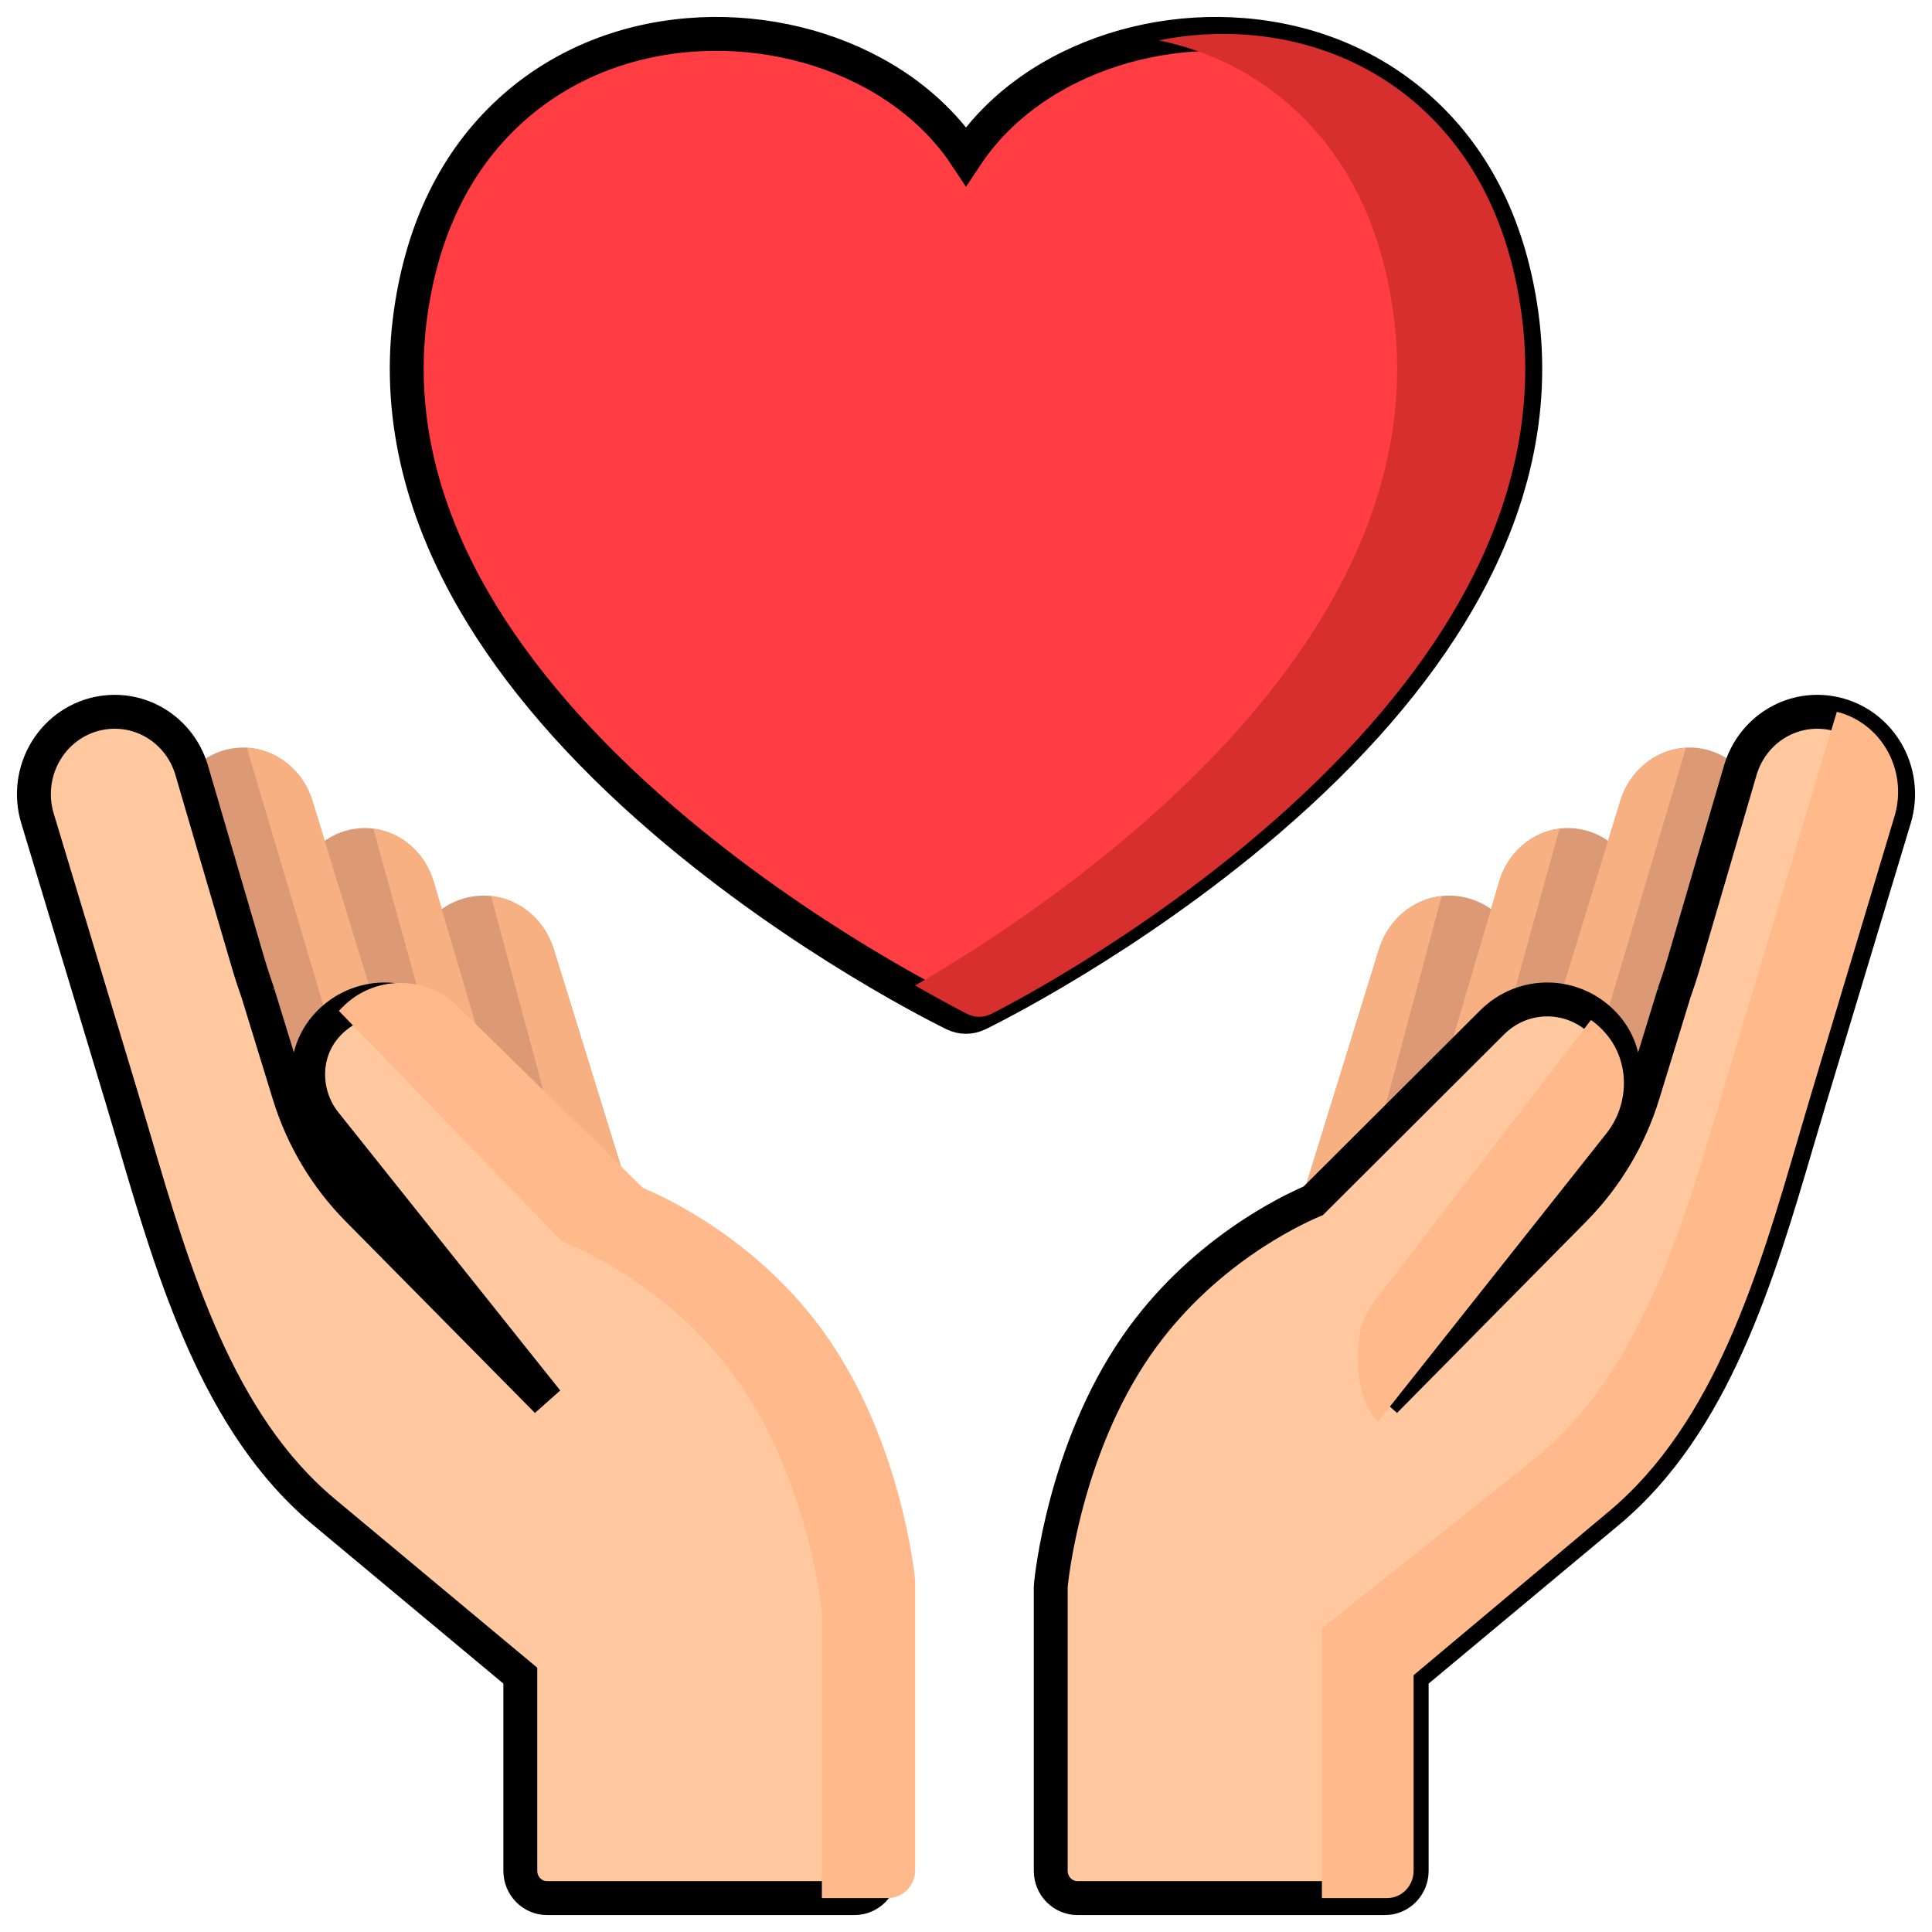 
<svg width="57px" height="57px" viewBox="0 0 57 57" version="1.1" xmlns="http://www.w3.org/2000/svg" xmlns:xlink="http://www.w3.org/1999/xlink">
    <g id="Page-1" stroke="none" stroke-width="1" fill="none" fill-rule="evenodd">
        <g id="Evaluate-step-2" transform="translate(-252, -517)" fill-rule="nonzero">
            <g id="give" transform="translate(253, 518)">
                <path d="M43.891,8.283 C43.543,5.753 42.549,3.726 40.935,2.257 C39.523,0.972 37.71,0.203 35.693,0.034 C33.789,-0.125 31.846,0.273 30.225,1.157 C29.08,1.781 28.15,2.623 27.5,3.605 C26.85,2.623 25.92,1.781 24.775,1.157 C23.154,0.273 21.212,-0.125 19.307,0.034 C17.29,0.203 15.477,0.972 14.065,2.257 C12.451,3.726 11.457,5.753 11.109,8.283 C10.725,11.084 11.355,13.926 12.981,16.733 C14.254,18.93 16.14,21.11 18.587,23.21 C22.715,26.753 26.97,28.833 27.15,28.92 C27.26,28.973 27.38,29 27.5,29 C27.62,29 27.74,28.973 27.85,28.92 C28.03,28.833 32.285,26.753 36.413,23.21 C38.859,21.11 40.746,18.93 42.019,16.733 C43.645,13.926 44.275,11.083 43.891,8.283 Z" id="Path" stroke="#000000" fill="#FF3D43"></path>
                <path d="M43.893,8.283 C43.554,5.753 42.583,3.726 41.008,2.257 C39.629,0.972 37.859,0.203 35.89,0.034 C34.985,-0.043 34.071,0.012 33.189,0.191 C34.725,0.508 36.106,1.211 37.228,2.257 C38.804,3.726 39.775,5.753 40.114,8.283 C40.489,11.083 39.874,13.926 38.286,16.733 C37.043,18.93 35.202,21.11 32.813,23.21 C30.234,25.477 27.606,27.144 26,28.074 C26.904,28.597 27.485,28.888 27.548,28.92 C27.656,28.973 27.773,29 27.89,29 C28.007,29 28.124,28.973 28.232,28.92 C28.407,28.833 32.562,26.753 36.592,23.21 C38.981,21.109 40.822,18.93 42.066,16.733 C43.654,13.926 44.268,11.083 43.893,8.283 Z" id="Path" fill="#D72E2E"></path>
                <g id="Group" transform="translate(37, 21)">
                    <path d="M0.1,14.366 L2.68,6.018 C3.017,4.926 4.043,4.269 5.117,4.455 C5.743,4.563 6.293,4.951 6.626,5.519 C6.959,6.087 7.043,6.779 6.855,7.417 L6.001,10.315 C5.962,10.445 5.894,10.563 5.801,10.658 L1.383,15.206 C1.234,15.36 1.038,15.44 0.84,15.44 C0.698,15.44 0.556,15.399 0.429,15.316 C0.125,15.117 -0.011,14.725 0.1,14.366 Z" id="Path" fill="#DB9975"></path>
                    <path d="M0.84,15.44 C0.698,15.44 0.556,15.399 0.429,15.316 C0.125,15.117 -0.011,14.725 0.1,14.366 L2.68,6.018 C2.955,5.127 3.69,4.525 4.535,4.436 L1.743,14.836 L1.383,15.206 C1.234,15.36 1.038,15.44 0.84,15.44 Z" id="Path" fill="#F7B081"></path>
                    <path d="M4.515,9.829 L6.229,4.011 C6.567,2.866 7.694,2.203 8.796,2.503 C9.363,2.657 9.85,3.055 10.132,3.595 C10.414,4.135 10.472,4.782 10.292,5.368 L9.049,9.417 C8.965,9.691 8.752,9.897 8.487,9.963 C8.222,10.029 7.943,9.943 7.753,9.738 C7.615,9.589 7.43,9.506 7.233,9.503 C7.032,9.501 6.849,9.58 6.708,9.725 L5.801,10.659 C5.652,10.812 5.456,10.892 5.258,10.892 C5.118,10.892 4.978,10.852 4.852,10.771 C4.548,10.575 4.409,10.187 4.515,9.829 Z" id="Path" fill="#DB9975"></path>
                    <path d="M1.887,18.613 L7.803,10.766 C8.034,10.46 8.012,10.018 7.753,9.738 C7.551,9.52 7.48,9.203 7.569,8.913 L9.807,1.622 C10.135,0.552 11.175,-0.107 12.225,0.09 C12.827,0.203 13.357,0.583 13.677,1.131 C13.998,1.68 14.081,2.349 13.906,2.966 L12.704,7.204 C11.571,11.199 9.312,14.65 6.172,17.186 L2.969,19.773 C2.829,19.887 2.662,19.942 2.496,19.942 C2.294,19.942 2.093,19.859 1.941,19.697 C1.666,19.402 1.643,18.937 1.887,18.613 Z" id="Path" fill="#DB9975"></path>
                    <path d="M4.515,9.829 L6.229,4.011 C6.486,3.141 7.199,2.55 8.01,2.448 L5.712,10.736 C5.578,10.838 5.419,10.892 5.258,10.892 C5.118,10.892 4.977,10.852 4.852,10.771 C4.548,10.575 4.409,10.187 4.515,9.829 Z" id="Path" fill="#F7B081"></path>
                    <path d="M2.606,19.933 C2.57,19.939 2.533,19.942 2.496,19.942 C2.294,19.942 2.093,19.859 1.941,19.697 C1.666,19.402 1.643,18.937 1.887,18.613 L7.803,10.766 C8.034,10.46 8.012,10.018 7.753,9.738 C7.551,9.52 7.48,9.203 7.569,8.913 L9.807,1.622 C10.084,0.718 10.87,0.11 11.74,0.061 L7.909,12.961 L2.606,19.933 Z" id="Path" fill="#F7B081"></path>
                </g>
                <path d="M30.004,45.761 C30.019,45.601 30.398,41.795 32.522,38.714 C34.413,35.972 37.056,34.719 37.747,34.426 L43.026,29.161 C43.943,28.247 45.416,28.265 46.312,29.201 C46.342,29.232 46.371,29.265 46.399,29.298 C47.085,30.099 47.067,31.303 46.409,32.128 L39.862,40.335 L45.451,34.678 C46.384,33.734 47.077,32.572 47.471,31.293 L48.382,28.328 L48.38,28.33 C48.491,28.017 48.595,27.7 48.689,27.378 L50.352,21.699 C50.354,21.694 50.356,21.688 50.357,21.682 C50.717,20.545 51.819,19.849 52.977,20.028 C53.662,20.134 54.267,20.538 54.635,21.137 C55.004,21.737 55.098,22.468 54.894,23.144 L52.406,31.389 C52.279,31.81 52.152,32.24 52.024,32.675 C50.878,36.573 49.579,40.992 46.447,43.603 L40.649,48.437 L40.649,54.196 C40.649,54.64 40.296,55 39.861,55 L30.788,55 C30.353,55 30,54.64 30,54.196 L30,45.838 C30,45.812 30.001,45.787 30.004,45.761 Z" id="Path" stroke="#000000" fill="#FFC89F"></path>
                <g id="Group" transform="translate(39, 29)" fill="#FFB98A">
                    <path d="M7.397,3.436 C8.074,2.581 8.093,1.333 7.386,0.503 C7.357,0.469 7.327,0.435 7.296,0.402 C7.185,0.285 7.065,0.183 6.938,0.094 L0.46,8.516 C-0.145,9.299 -0.059,11.264 0.656,11.941 L7.397,3.436 Z" id="Path"></path>
                    <polygon id="Path" points="0.656 11.941 0.656 11.941 0.657 11.941"></polygon>
                </g>
                <path d="M54.637,21.069 C54.307,20.53 53.789,20.149 53.193,20 L50.059,30.431 C48.816,34.572 47.645,39.22 44.377,41.961 L38,47.046 L38,55 L39.922,55 C40.355,55 40.706,54.639 40.706,54.194 L40.706,48.423 L46.481,43.58 C49.6,40.964 50.894,36.536 52.036,32.63 C52.164,32.194 52.29,31.763 52.416,31.341 L54.895,23.08 C55.098,22.402 55.004,21.669 54.637,21.069 Z" id="Path" fill="#FFB98A"></path>
                <g id="Group" transform="translate(4, 21)">
                    <path d="M13.923,14.366 L11.343,6.018 C11.006,4.926 9.98,4.269 8.906,4.455 C8.281,4.563 7.731,4.951 7.397,5.519 C7.064,6.087 6.981,6.779 7.169,7.417 L8.022,10.315 C8.061,10.445 8.129,10.563 8.222,10.658 L12.64,15.206 C12.789,15.36 12.985,15.44 13.183,15.44 C13.325,15.44 13.467,15.399 13.594,15.316 C13.898,15.117 14.034,14.725 13.923,14.366 Z" id="Path" fill="#DB9975"></path>
                    <path d="M13.183,15.44 C13.325,15.44 13.467,15.399 13.594,15.316 C13.898,15.117 14.034,14.725 13.923,14.366 L11.343,6.018 C11.068,5.127 10.333,4.525 9.488,4.436 L12.28,14.836 L12.64,15.206 C12.789,15.36 12.985,15.44 13.183,15.44 Z" id="Path" fill="#F7B081"></path>
                    <path d="M9.508,9.829 L7.794,4.011 C7.456,2.866 6.329,2.203 5.227,2.503 C4.66,2.657 4.174,3.055 3.892,3.595 C3.61,4.135 3.551,4.782 3.731,5.368 L4.974,9.417 C5.058,9.691 5.271,9.897 5.536,9.963 C5.801,10.029 6.08,9.943 6.27,9.738 C6.408,9.589 6.593,9.506 6.79,9.503 C6.991,9.501 7.174,9.58 7.315,9.725 L8.222,10.659 C8.371,10.812 8.567,10.892 8.765,10.892 C8.905,10.892 9.045,10.852 9.171,10.771 C9.475,10.575 9.614,10.187 9.508,9.829 Z" id="Path" fill="#DB9975"></path>
                    <path d="M12.136,18.613 L6.22,10.766 C5.989,10.46 6.011,10.018 6.27,9.738 C6.472,9.52 6.543,9.203 6.454,8.913 L4.216,1.622 C3.888,0.552 2.848,-0.107 1.798,0.09 C1.196,0.203 0.667,0.583 0.346,1.131 C0.025,1.68 -0.058,2.349 0.117,2.966 L1.319,7.204 C2.452,11.199 4.711,14.65 7.851,17.186 L11.054,19.773 C11.194,19.887 11.361,19.942 11.527,19.942 C11.729,19.942 11.93,19.859 12.082,19.697 C12.357,19.402 12.38,18.937 12.136,18.613 Z" id="Path" fill="#DB9975"></path>
                    <path d="M9.508,9.829 L7.794,4.011 C7.537,3.141 6.824,2.55 6.013,2.448 L8.311,10.736 C8.445,10.838 8.605,10.892 8.766,10.892 C8.905,10.892 9.046,10.852 9.171,10.771 C9.475,10.575 9.614,10.187 9.508,9.829 Z" id="Path" fill="#F7B081"></path>
                    <path d="M11.417,19.933 C11.453,19.939 11.49,19.942 11.527,19.942 C11.729,19.942 11.93,19.859 12.082,19.697 C12.357,19.402 12.38,18.937 12.136,18.613 L6.22,10.766 C5.989,10.46 6.011,10.018 6.27,9.738 C6.472,9.52 6.543,9.203 6.454,8.913 L4.216,1.622 C3.939,0.718 3.153,0.11 2.283,0.061 L6.114,12.961 L11.417,19.933 Z" id="Path" fill="#F7B081"></path>
                </g>
                <path d="M24.996,45.761 C24.981,45.601 24.602,41.795 22.478,38.714 C20.587,35.972 17.944,34.719 17.253,34.426 L11.974,29.161 C11.057,28.247 9.584,28.265 8.688,29.201 C8.658,29.232 8.629,29.265 8.601,29.298 C7.915,30.099 7.933,31.303 8.591,32.128 L15.138,40.335 L9.549,34.678 C8.616,33.734 7.923,32.572 7.529,31.293 L6.618,28.328 L6.62,28.33 C6.509,28.017 6.405,27.7 6.311,27.378 L4.648,21.699 C4.646,21.694 4.644,21.688 4.643,21.682 C4.283,20.545 3.181,19.849 2.023,20.028 C1.338,20.134 0.733,20.538 0.365,21.137 C-0.004,21.737 -0.098,22.468 0.106,23.144 L2.594,31.389 C2.721,31.81 2.848,32.24 2.976,32.675 C4.122,36.573 5.421,40.992 8.553,43.603 L14.351,48.437 L14.351,54.196 C14.351,54.64 14.704,55 15.139,55 L24.212,55 C24.647,55 25,54.64 25,54.196 L25,45.838 C25,45.812 24.999,45.787 24.996,45.761 Z" id="Path" stroke="#000000" fill="#FFC89F"></path>
                <path d="M23.385,38.415 C21.425,35.622 18.686,34.346 17.97,34.048 L12.497,28.686 C11.547,27.756 10.02,27.774 9.092,28.727 C9.06,28.759 9.03,28.792 9.001,28.825 C9.001,28.826 9,28.826 9,28.826 L15.581,35.622 C15.581,35.622 18.68,36.764 20.783,39.76 C22.885,42.756 23.248,46.543 23.248,46.543 L23.248,52.626 L23.248,55 L25.184,55 C25.634,55 26,54.633 26,54.181 L26,45.67 C26,45.643 25.999,45.617 25.996,45.591 C25.981,45.428 25.587,41.552 23.385,38.415 Z" id="Path" fill="#FFB98A"></path>
            </g>
        </g>
    </g>
</svg>